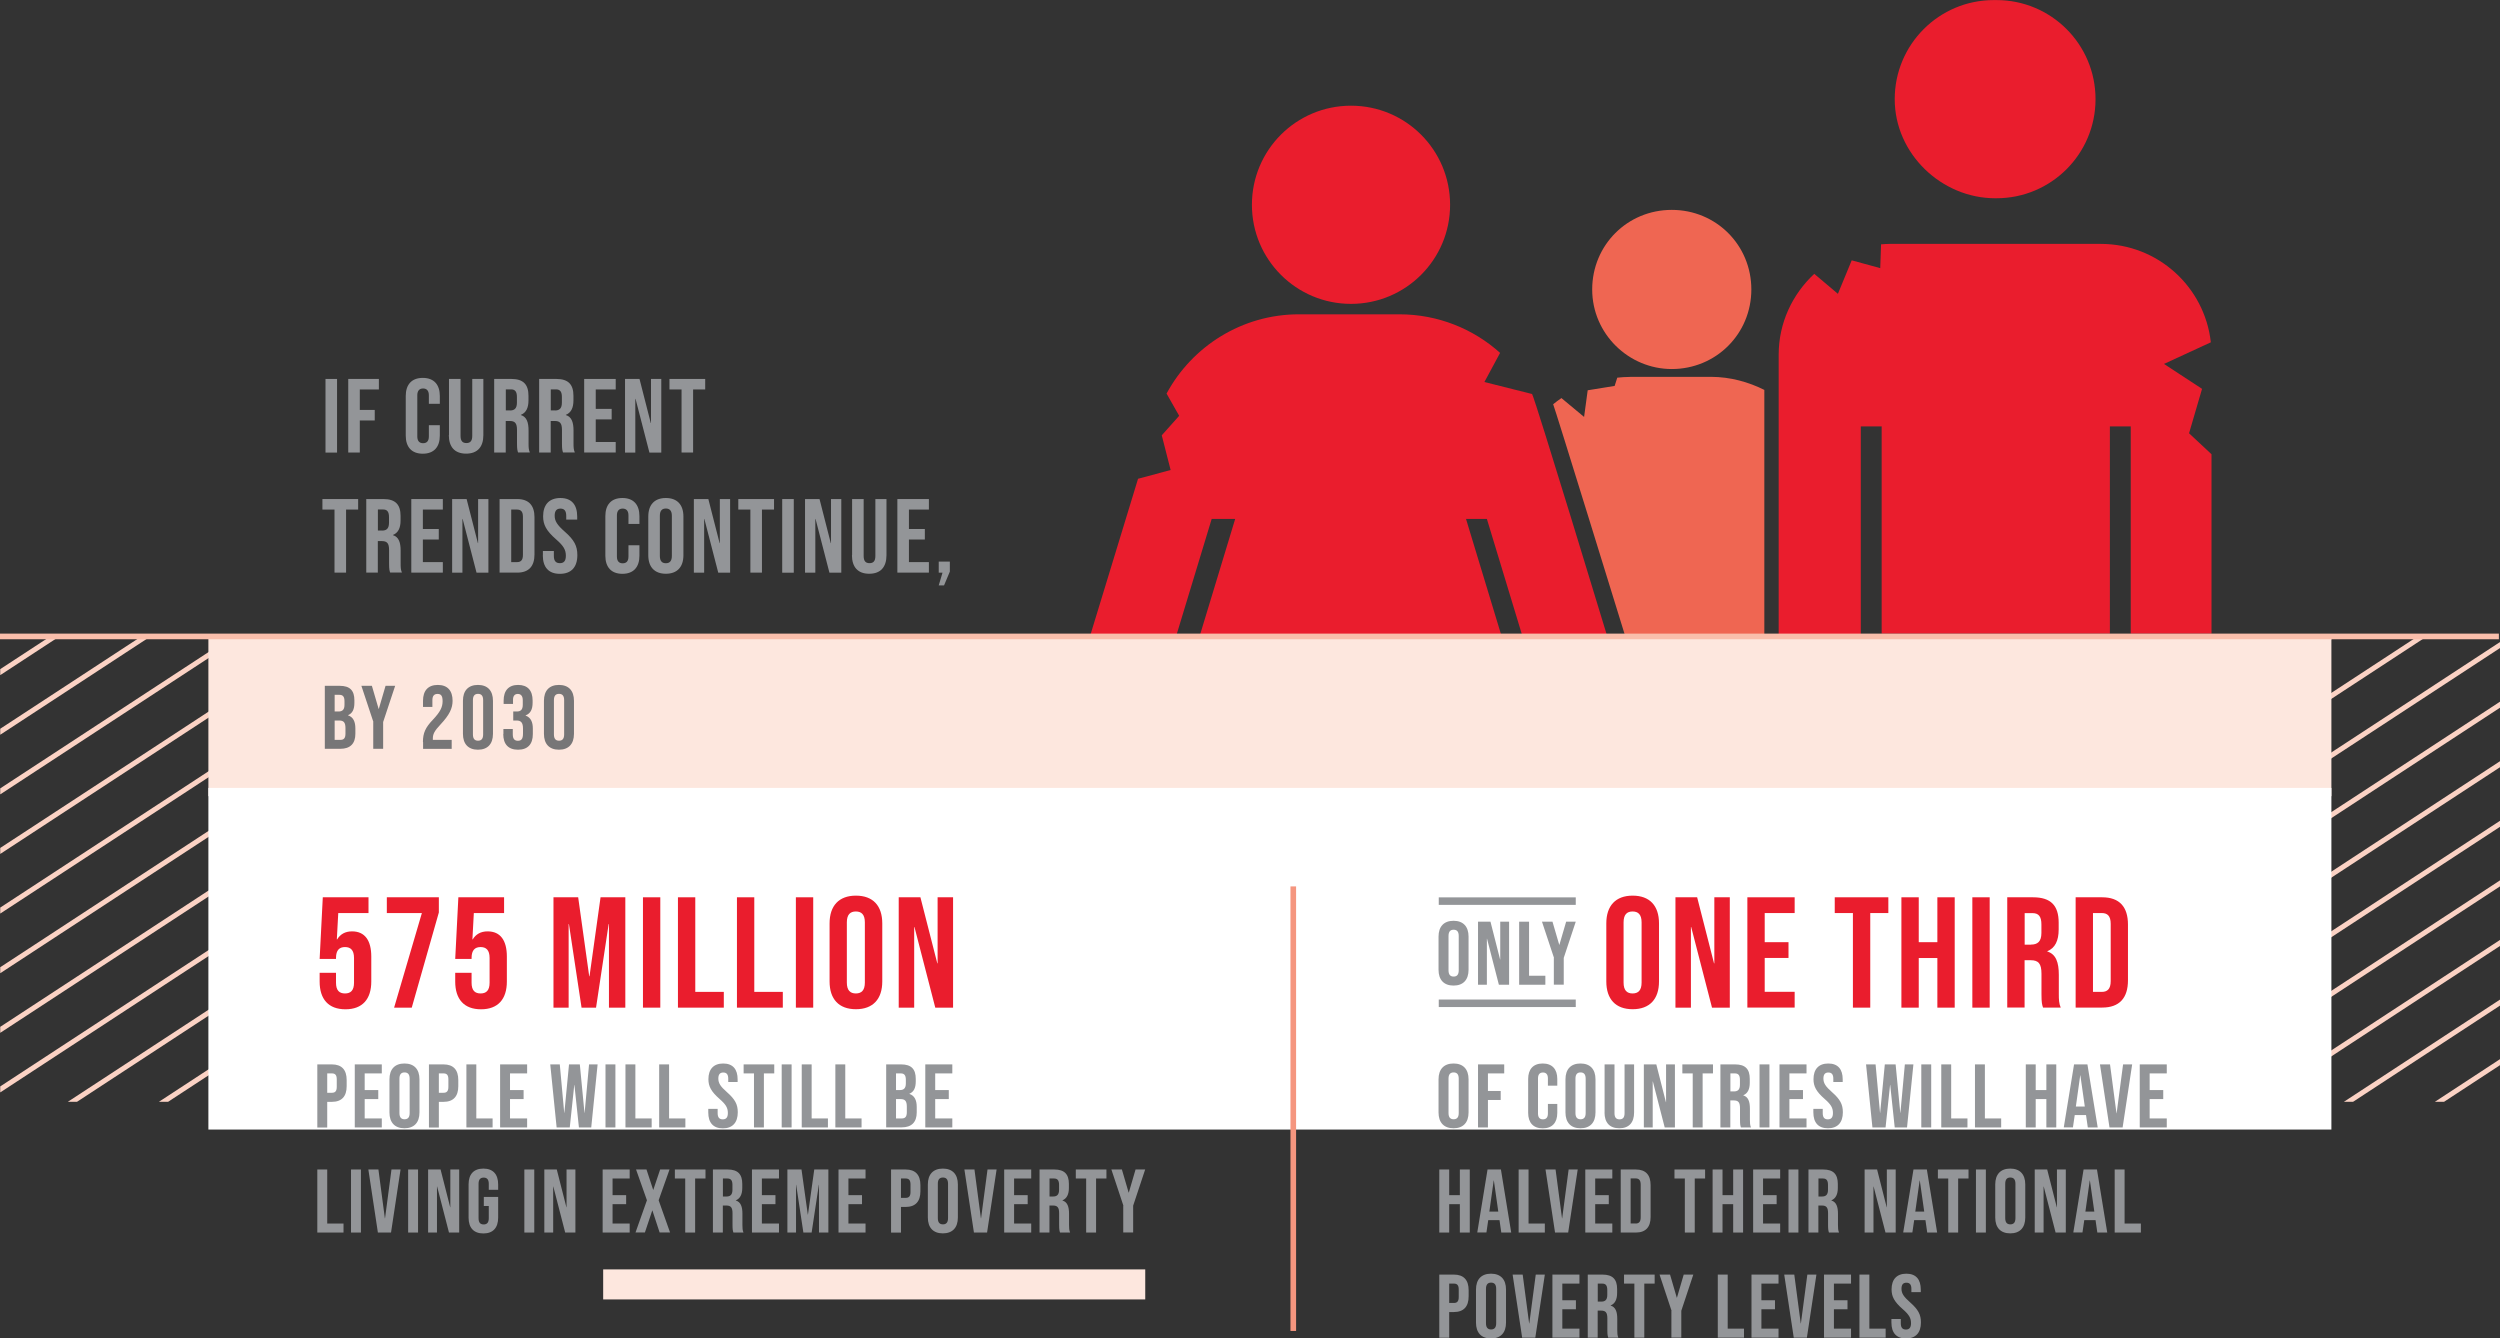 <?xml version="1.0" encoding="UTF-8"?>
<svg id="Layer_2" data-name="Layer 2" xmlns="http://www.w3.org/2000/svg" xmlns:xlink="http://www.w3.org/1999/xlink" viewBox="0 0 333.03 178.3">
  <rect x="0" y="0" width="333.03" height="178.3" fill="#333333" stroke="none"/>
  <defs>
    <style>
      .cls-1 {
        fill: #fff;
      }

      .cls-2 {
        fill: #939598;
      }

      .cls-3 {
        stroke: #f9beab;
      }

      .cls-3, .cls-4 {
        stroke-width: .75px;
      }

      .cls-3, .cls-4, .cls-5, .cls-6, .cls-7 {
        stroke-miterlimit: 10;
      }

      .cls-3, .cls-4, .cls-5, .cls-6, .cls-7, .cls-8 {
        fill: none;
      }

      .cls-4 {
        stroke: #f5967f;
      }

      .cls-5 {
        stroke: #939598;
      }

      .cls-9 {
        fill: #fde7de;
      }

      .cls-6 {
        stroke: #fbd2c4;
        stroke-width: .67px;
      }

      .cls-7 {
        stroke: #fde7de;
        stroke-width: 4px;
      }

      .cls-10 {
        fill: #777677;
      }

      .cls-11 {
        clip-path: url(#clippath);
      }

      .cls-12 {
        fill: #ea1d2d;
      }

      .cls-13 {
        fill: #ef6652;
      }
    </style>
    <clipPath id="clippath">
      <rect class="cls-8" x=".03" y="84.82" width="333" height="61.95"/>
    </clipPath>
  </defs>
  <g id="Layer_2-2" data-name="Layer 2">
    <g>
      <path class="cls-12" d="M265.77,26.41h.18c7.29,0,13.2-5.9,13.2-13.2s-5.9-13.2-13.2-13.2h-.35c-7.29,0-13.2,5.9-13.2,13.2,0,7.3,6.26,13.2,13.38,13.2Z"/>
      <path class="cls-12" d="M179.97,40.48c7.29,0,13.2-5.9,13.2-13.2s-5.9-13.2-13.2-13.2-13.2,5.9-13.2,13.2,5.91,13.2,13.2,13.2Z"/>
      <path class="cls-13" d="M222.7,49.16c5.9,0,10.6-4.69,10.6-10.6s-4.69-10.6-10.6-10.6-10.6,4.69-10.6,10.6,4.86,10.6,10.6,10.6Z"/>
      <path class="cls-13" d="M217.14,50.21c-.57,0-1.14,.04-1.7,.1l-.35,1.1-3.59,.58-.48,3.55-3.02-2.51c-.38,.26-.75,.53-1.1,.82,.18,.35,9.55,30.73,9.55,30.73h18.58V51.94c-2.08-1.04-4.52-1.74-7.12-1.74h-10.77Z"/>
      <path class="cls-12" d="M291.61,57.71l1.73-5.91-5.07-3.32,6.24-2.88c-.82-7.38-7.06-13.11-14.67-13.11h0s-28.14,0-28.14,0c-.38,0-.75,.03-1.12,.06l-.11,3.17-3.8-1.04-1.84,4.46-3.15-2.66c-2.89,2.69-4.74,6.51-4.74,10.77v37.34h10.94v-27.79h2.78v27.61h30.4v-27.61h2.78v27.61h10.76s0-23.9,0-23.9l-3-2.8Z"/>
      <path class="cls-12" d="M204.06,52.48l-6.32-1.59,2.09-3.88c-3.54-3.19-8.27-5.14-13.42-5.14h-13.38c-7.55,0-14.22,4.24-17.63,10.56l1.68,2.96-2.32,2.6,1.18,4.62-4.34,1.17-6.35,20.81h11.47l4.69-15.46h3.13l-4.69,15.46h40.13l-4.69-15.46h2.78l4.69,15.46h11.29s-9.45-31.12-9.96-32.11Z"/>
      <polygon class="cls-12" points="148.15 64.71 148.14 64.71 148.15 64.72 148.15 64.71"/>
    </g>
    <g id="line_bar" data-name="line bar">
      <g class="cls-11">
        <g>
          <line class="cls-6" x1="339.47" y1="176.96" x2="-1.34" y2="400.13"/>
          <line class="cls-6" x1="339.14" y1="169.24" x2="-1.67" y2="392.41"/>
          <line class="cls-6" x1="338.81" y1="161.51" x2="-2.01" y2="384.69"/>
          <line class="cls-6" x1="338.49" y1="153.79" x2="-2.34" y2="376.96"/>
          <line class="cls-6" x1="338.16" y1="146.07" x2="-2.68" y2="369.24"/>
          <line class="cls-6" x1="337.83" y1="138.35" x2="-3.02" y2="361.52"/>
          <line class="cls-6" x1="337.5" y1="130.63" x2="-3.35" y2="353.8"/>
          <line class="cls-6" x1="337.17" y1="122.9" x2="-3.69" y2="346.08"/>
          <line class="cls-6" x1="336.84" y1="115.18" x2="-4.02" y2="338.36"/>
          <line class="cls-6" x1="336.51" y1="107.46" x2="-4.36" y2="330.64"/>
          <line class="cls-6" x1="336.18" y1="99.74" x2="-4.69" y2="322.92"/>
          <line class="cls-6" x1="335.86" y1="92.02" x2="-5.03" y2="315.19"/>
          <line class="cls-6" x1="335.53" y1="84.29" x2="-5.36" y2="307.47"/>
          <line class="cls-6" x1="335.2" y1="76.57" x2="-5.7" y2="299.75"/>
          <line class="cls-6" x1="334.87" y1="68.85" x2="-6.04" y2="292.03"/>
          <line class="cls-6" x1="334.54" y1="61.13" x2="-6.37" y2="284.31"/>
          <line class="cls-6" x1="334.21" y1="53.41" x2="-6.71" y2="276.59"/>
          <line class="cls-6" x1="333.88" y1="45.68" x2="-7.04" y2="268.87"/>
          <line class="cls-6" x1="333.55" y1="37.96" x2="-7.38" y2="261.15"/>
          <line class="cls-6" x1="333.23" y1="30.24" x2="-7.71" y2="253.42"/>
          <line class="cls-6" x1="332.9" y1="22.52" x2="-8.05" y2="245.7"/>
          <line class="cls-6" x1="332.57" y1="14.8" x2="-8.38" y2="237.98"/>
          <line class="cls-6" x1="332.24" y1="7.08" x2="-8.72" y2="230.26"/>
          <line class="cls-6" x1="331.91" y1="-.65" x2="-9.06" y2="222.54"/>
          <line class="cls-6" x1="331.58" y1="-8.37" x2="-9.39" y2="214.82"/>
          <line class="cls-6" x1="331.25" y1="-16.09" x2="-9.73" y2="207.1"/>
          <line class="cls-6" x1="330.92" y1="-23.81" x2="-10.06" y2="199.38"/>
          <line class="cls-6" x1="330.6" y1="-31.53" x2="-10.4" y2="191.65"/>
          <line class="cls-6" x1="330.27" y1="-39.26" x2="-10.73" y2="183.93"/>
          <line class="cls-6" x1="329.94" y1="-46.98" x2="-11.07" y2="176.21"/>
          <line class="cls-6" x1="329.61" y1="-54.7" x2="-11.4" y2="168.49"/>
          <line class="cls-6" x1="329.28" y1="-62.42" x2="-11.74" y2="160.77"/>
          <line class="cls-6" x1="328.95" y1="-70.14" x2="-12.08" y2="153.05"/>
          <line class="cls-6" x1="328.62" y1="-77.87" x2="-12.41" y2="145.33"/>
          <line class="cls-6" x1="328.29" y1="-85.59" x2="-12.75" y2="137.61"/>
          <line class="cls-6" x1="327.96" y1="-93.31" x2="-13.08" y2="129.88"/>
          <line class="cls-6" x1="327.64" y1="-101.03" x2="-13.42" y2="122.16"/>
          <line class="cls-6" x1="327.31" y1="-108.75" x2="-13.75" y2="114.44"/>
          <line class="cls-6" x1="326.98" y1="-116.48" x2="-14.09" y2="106.72"/>
          <line class="cls-6" x1="326.65" y1="-124.2" x2="-14.43" y2="99"/>
          <line class="cls-6" x1="326.32" y1="-131.92" x2="-14.76" y2="91.28"/>
          <line class="cls-6" x1="325.99" y1="-139.64" x2="-15.1" y2="83.56"/>
          <line class="cls-6" x1="325.66" y1="-147.36" x2="-15.43" y2="75.83"/>
          <line class="cls-6" x1="325.33" y1="-155.09" x2="-15.77" y2="68.11"/>
        </g>
      </g>
    </g>
    <rect class="cls-9" x="27.76" y="84.82" width="282.81" height="21.24"/>
    <rect class="cls-1" x="27.76" y="104.96" width="282.81" height="45.51"/>
    <line class="cls-7" x1="80.35" y1="171.1" x2="152.56" y2="171.1"/>
    <g>
      <path class="cls-10" d="M43.27,91.36h1.99c1.37,0,1.95,.64,1.95,1.93v.34c0,.86-.26,1.4-.85,1.64v.02c.71,.24,.98,.86,.98,1.75v.72c0,1.29-.68,1.99-2,1.99h-2.07v-8.4Zm1.83,3.42c.49,0,.79-.22,.79-.89v-.47c0-.6-.2-.86-.67-.86h-.64v2.22h.52Zm.24,3.78c.44,0,.68-.2,.68-.83v-.73c0-.78-.25-1.02-.85-1.02h-.59v2.58h.76Z"/>
      <path class="cls-10" d="M49.74,96.18l-1.6-4.82h1.4l.9,3.08h.02l.9-3.08h1.28l-1.6,4.82v3.57h-1.32v-3.57Z"/>
      <path class="cls-10" d="M56.34,98.84c0-1.2,.34-1.93,1.32-2.96,1.01-1.07,1.3-1.7,1.3-2.48s-.26-.96-.68-.96-.68,.23-.68,.83v.9h-1.25v-.82c0-1.34,.67-2.11,1.97-2.11s1.97,.77,1.97,2.11c0,1-.41,1.88-1.63,3.18-.79,.84-1,1.26-1,1.85v.18h2.51v1.2h-3.81v-.91Z"/>
      <path class="cls-10" d="M61.67,97.76v-4.41c0-1.34,.71-2.11,2-2.11s2,.77,2,2.11v4.41c0,1.34-.71,2.11-2,2.11s-2-.77-2-2.11Zm2.69,.08v-4.58c0-.6-.26-.83-.68-.83s-.68,.23-.68,.83v4.58c0,.6,.26,.83,.68,.83s.68-.23,.68-.83Z"/>
      <path class="cls-10" d="M67.06,97.79v-.68h1.25v.74c0,.6,.26,.83,.68,.83s.68-.2,.68-.95v-.68c0-.78-.26-1.07-.86-1.07h-.44v-1.2h.48c.49,0,.79-.22,.79-.89v-.61c0-.6-.28-.84-.66-.84s-.64,.23-.64,.78v.55h-1.25v-.44c0-1.34,.67-2.09,1.93-2.09s1.93,.73,1.93,2.07v.3c0,.9-.29,1.45-.94,1.69v.02c.71,.26,.97,.88,.97,1.73v.74c0,1.34-.67,2.08-1.97,2.08s-1.97-.74-1.97-2.09Z"/>
      <path class="cls-10" d="M72.46,97.76v-4.41c0-1.34,.71-2.11,2-2.11s2,.77,2,2.11v4.41c0,1.34-.71,2.11-2,2.11s-2-.77-2-2.11Zm2.69,.08v-4.58c0-.6-.26-.83-.68-.83s-.68,.23-.68,.83v4.58c0,.6,.26,.83,.68,.83s.68-.23,.68-.83Z"/>
    </g>
    <g>
      <path class="cls-2" d="M43.36,50.48h1.54v9.81h-1.54v-9.81Z"/>
      <path class="cls-2" d="M46.39,50.48h4.08v1.4h-2.54v2.73h1.99v1.4h-1.99v4.27h-1.54v-9.81Z"/>
      <path class="cls-2" d="M54.05,58.02v-5.27c0-1.51,.78-2.41,2.27-2.41s2.27,.9,2.27,2.41v1.04h-1.46v-1.13c0-.64-.31-.91-.77-.91s-.77,.27-.77,.91v5.48c0,.64,.31,.9,.77,.9s.77-.25,.77-.9v-1.5h1.46v1.39c0,1.51-.78,2.41-2.27,2.41s-2.27-.9-2.27-2.41Z"/>
      <path class="cls-2" d="M59.81,57.96v-7.48h1.54v7.59c0,.7,.29,.95,.78,.95s.78-.25,.78-.95v-7.59h1.48v7.48c0,1.57-.78,2.47-2.3,2.47s-2.3-.9-2.3-2.47Z"/>
      <path class="cls-2" d="M65.84,50.48h2.28c1.6,0,2.28,.74,2.28,2.25v.6c0,1.01-.32,1.65-1.01,1.93v.03c.77,.24,1.02,.97,1.02,2.07v1.72c0,.48,.01,.83,.17,1.19h-1.57c-.08-.25-.14-.41-.14-1.2v-1.79c0-.91-.27-1.2-.97-1.2h-.53v4.2h-1.54v-9.81Zm2.1,4.2c.57,0,.92-.25,.92-1.04v-.76c0-.7-.24-1.01-.78-1.01h-.7v2.8h.56Z"/>
      <path class="cls-2" d="M71.83,50.48h2.28c1.6,0,2.28,.74,2.28,2.25v.6c0,1.01-.32,1.65-1.01,1.93v.03c.77,.24,1.02,.97,1.02,2.07v1.72c0,.48,.01,.83,.17,1.19h-1.57c-.08-.25-.14-.41-.14-1.2v-1.79c0-.91-.27-1.2-.97-1.2h-.53v4.2h-1.54v-9.81Zm2.1,4.2c.57,0,.92-.25,.92-1.04v-.76c0-.7-.24-1.01-.78-1.01h-.7v2.8h.56Z"/>
      <path class="cls-2" d="M77.82,50.48h4.2v1.4h-2.66v2.59h2.12v1.4h-2.12v3.01h2.66v1.4h-4.2v-9.81Z"/>
      <path class="cls-2" d="M83.26,50.48h1.93l1.5,5.87h.03v-5.87h1.37v9.81h-1.58l-1.85-7.16h-.03v7.16h-1.37v-9.81Z"/>
      <path class="cls-2" d="M90.79,51.88h-1.61v-1.4h4.76v1.4h-1.61v8.4h-1.54v-8.4Z"/>
      <path class="cls-2" d="M44.56,67.88h-1.61v-1.4h4.76v1.4h-1.61v8.4h-1.54v-8.4Z"/>
      <path class="cls-2" d="M48.8,66.48h2.28c1.6,0,2.28,.74,2.28,2.25v.6c0,1.01-.32,1.65-1.01,1.93v.03c.77,.24,1.02,.97,1.02,2.07v1.72c0,.48,.01,.83,.17,1.19h-1.57c-.08-.25-.14-.41-.14-1.2v-1.79c0-.91-.27-1.2-.97-1.2h-.53v4.2h-1.54v-9.81Zm2.1,4.2c.57,0,.92-.25,.92-1.04v-.76c0-.7-.24-1.01-.78-1.01h-.7v2.8h.56Z"/>
      <path class="cls-2" d="M54.79,66.48h4.2v1.4h-2.66v2.59h2.12v1.4h-2.12v3.01h2.66v1.4h-4.2v-9.81Z"/>
      <path class="cls-2" d="M60.23,66.48h1.93l1.5,5.87h.03v-5.87h1.37v9.81h-1.58l-1.85-7.16h-.03v7.16h-1.37v-9.81Z"/>
      <path class="cls-2" d="M66.55,66.48h2.35c1.54,0,2.3,.85,2.3,2.42v4.96c0,1.57-.76,2.42-2.3,2.42h-2.35v-9.81Zm2.33,8.4c.49,0,.78-.25,.78-.95v-5.1c0-.7-.29-.95-.78-.95h-.78v7h.78Z"/>
      <path class="cls-2" d="M72.32,73.96v-.56h1.46v.67c0,.7,.31,.95,.8,.95s.8-.25,.8-.98c0-.81-.31-1.33-1.32-2.21-1.29-1.13-1.71-1.93-1.71-3.05,0-1.54,.8-2.44,2.3-2.44s2.24,.9,2.24,2.47v.41h-1.46v-.5c0-.7-.28-.97-.77-.97s-.77,.27-.77,.94c0,.71,.32,1.23,1.33,2.12,1.29,1.13,1.69,1.92,1.69,3.14,0,1.6-.81,2.49-2.33,2.49s-2.27-.9-2.27-2.47Z"/>
      <path class="cls-2" d="M80.64,74.02v-5.27c0-1.51,.78-2.41,2.27-2.41s2.27,.9,2.27,2.41v1.04h-1.46v-1.13c0-.64-.31-.91-.77-.91s-.77,.27-.77,.91v5.48c0,.64,.31,.9,.77,.9s.77-.25,.77-.9v-1.5h1.46v1.39c0,1.51-.78,2.41-2.27,2.41s-2.27-.9-2.27-2.41Z"/>
      <path class="cls-2" d="M86.36,73.96v-5.15c0-1.57,.83-2.47,2.34-2.47s2.34,.9,2.34,2.47v5.15c0,1.57-.83,2.47-2.34,2.47s-2.34-.9-2.34-2.47Zm3.14,.1v-5.35c0-.7-.31-.97-.8-.97s-.8,.27-.8,.97v5.35c0,.7,.31,.97,.8,.97s.8-.27,.8-.97Z"/>
      <path class="cls-2" d="M92.43,66.48h1.93l1.5,5.87h.03v-5.87h1.37v9.81h-1.58l-1.85-7.16h-.03v7.16h-1.37v-9.81Z"/>
      <path class="cls-2" d="M99.96,67.88h-1.61v-1.4h4.76v1.4h-1.61v8.4h-1.54v-8.4Z"/>
      <path class="cls-2" d="M104.2,66.48h1.54v9.81h-1.54v-9.81Z"/>
      <path class="cls-2" d="M107.24,66.48h1.93l1.5,5.87h.03v-5.87h1.37v9.81h-1.58l-1.85-7.16h-.03v7.16h-1.37v-9.81Z"/>
      <path class="cls-2" d="M113.51,73.96v-7.48h1.54v7.59c0,.7,.29,.95,.78,.95s.78-.25,.78-.95v-7.59h1.48v7.48c0,1.57-.78,2.47-2.3,2.47s-2.3-.9-2.3-2.47Z"/>
      <path class="cls-2" d="M119.54,66.48h4.2v1.4h-2.66v2.59h2.12v1.4h-2.12v3.01h2.66v1.4h-4.2v-9.81Z"/>
      <path class="cls-2" d="M125.55,76.29h-.5v-1.48h1.48v1.33l-.77,1.84h-.71l.5-1.68Z"/>
    </g>
    <g id="Element_1">
      <line class="cls-3" y1="84.78" x2="332.88" y2="84.78"/>
    </g>
    <g>
      <path class="cls-12" d="M42.58,130.74v-1.15h2.18v1.32c0,1.05,.46,1.43,1.2,1.43s1.2-.38,1.2-1.43v-3.3c0-1.05-.46-1.45-1.2-1.45s-1.2,.4-1.2,1.45v.13h-2.18l.42-8.21h6.09v2.1h-4.03l-.19,3.51h.04c.42-.69,1.07-1.07,1.99-1.07,1.7,0,2.56,1.2,2.56,3.36v3.32c0,2.35-1.18,3.7-3.44,3.7s-3.44-1.34-3.44-3.7Z"/>
      <path class="cls-12" d="M56.19,121.63h-4.66v-2.1h6.93v2.02l-3.61,12.68h-2.35l3.7-12.6Z"/>
      <path class="cls-12" d="M60.64,130.74v-1.15h2.18v1.32c0,1.05,.46,1.43,1.2,1.43s1.2-.38,1.2-1.43v-3.3c0-1.05-.46-1.45-1.2-1.45s-1.2,.4-1.2,1.45v.13h-2.18l.42-8.21h6.09v2.1h-4.03l-.19,3.51h.04c.42-.69,1.07-1.07,1.99-1.07,1.7,0,2.56,1.2,2.56,3.36v3.32c0,2.35-1.18,3.7-3.44,3.7s-3.44-1.34-3.44-3.7Z"/>
      <path class="cls-12" d="M73.72,119.53h3.3l1.47,10.52h.04l1.47-10.52h3.3v14.7h-2.18v-11.13h-.04l-1.68,11.13h-1.93l-1.68-11.13h-.04v11.13h-2.02v-14.7Z"/>
      <path class="cls-12" d="M85.65,119.53h2.31v14.7h-2.31v-14.7Z"/>
      <path class="cls-12" d="M90.31,119.53h2.31v12.6h3.8v2.1h-6.11v-14.7Z"/>
      <path class="cls-12" d="M98.17,119.53h2.31v12.6h3.8v2.1h-6.11v-14.7Z"/>
      <path class="cls-12" d="M106.02,119.53h2.31v14.7h-2.31v-14.7Z"/>
      <path class="cls-12" d="M110.51,130.74v-7.73c0-2.35,1.24-3.7,3.51-3.7s3.51,1.34,3.51,3.7v7.73c0,2.35-1.24,3.7-3.51,3.7s-3.51-1.34-3.51-3.7Zm4.7,.15v-8.02c0-1.05-.46-1.45-1.2-1.45s-1.2,.4-1.2,1.45v8.02c0,1.05,.46,1.45,1.2,1.45s1.2-.4,1.2-1.45Z"/>
      <path class="cls-12" d="M119.71,119.53h2.9l2.25,8.8h.04v-8.8h2.06v14.7h-2.37l-2.77-10.73h-.04v10.73h-2.06v-14.7Z"/>
    </g>
    <g>
      <path class="cls-2" d="M42.27,141.79h1.94c1.32,0,1.97,.73,1.97,2.08v.83c0,1.34-.65,2.08-1.97,2.08h-.62v3.42h-1.32v-8.4Zm1.94,3.78c.42,0,.65-.19,.65-.79v-1c0-.6-.23-.79-.65-.79h-.62v2.58h.62Z"/>
      <path class="cls-2" d="M47.26,141.79h3.6v1.2h-2.28v2.22h1.81v1.2h-1.81v2.58h2.28v1.2h-3.6v-8.4Z"/>
      <path class="cls-2" d="M51.88,148.19v-4.41c0-1.34,.71-2.11,2-2.11s2,.77,2,2.11v4.41c0,1.34-.71,2.11-2,2.11s-2-.77-2-2.11Zm2.69,.08v-4.58c0-.6-.26-.83-.68-.83s-.68,.23-.68,.83v4.58c0,.6,.26,.83,.68,.83s.68-.23,.68-.83Z"/>
      <path class="cls-2" d="M57.14,141.79h1.94c1.32,0,1.97,.73,1.97,2.08v.83c0,1.34-.65,2.08-1.97,2.08h-.62v3.42h-1.32v-8.4Zm1.94,3.78c.42,0,.65-.19,.65-.79v-1c0-.6-.23-.79-.65-.79h-.62v2.58h.62Z"/>
      <path class="cls-2" d="M62.13,141.79h1.32v7.2h2.17v1.2h-3.49v-8.4Z"/>
      <path class="cls-2" d="M66.62,141.79h3.6v1.2h-2.28v2.22h1.81v1.2h-1.81v2.58h2.28v1.2h-3.6v-8.4Z"/>
      <path class="cls-2" d="M73.3,141.79h1.27l.59,6.45h.02l.62-6.45h1.44l.62,6.45h.02l.59-6.45h1.14l-.85,8.4h-1.64l-.6-5.66h-.02l-.6,5.66h-1.75l-.85-8.4Z"/>
      <path class="cls-2" d="M80.66,141.79h1.32v8.4h-1.32v-8.4Z"/>
      <path class="cls-2" d="M83.32,141.79h1.32v7.2h2.17v1.2h-3.49v-8.4Z"/>
      <path class="cls-2" d="M87.81,141.79h1.32v7.2h2.17v1.2h-3.49v-8.4Z"/>
      <path class="cls-2" d="M94.35,148.19v-.48h1.25v.58c0,.6,.26,.82,.68,.82s.68-.22,.68-.84c0-.7-.26-1.14-1.13-1.9-1.1-.97-1.46-1.66-1.46-2.61,0-1.32,.68-2.09,1.97-2.09s1.92,.77,1.92,2.11v.35h-1.25v-.43c0-.6-.24-.83-.66-.83s-.66,.23-.66,.8c0,.61,.28,1.06,1.14,1.81,1.1,.97,1.45,1.64,1.45,2.69,0,1.37-.7,2.14-1.99,2.14s-1.94-.77-1.94-2.11Z"/>
      <path class="cls-2" d="M100.44,142.99h-1.38v-1.2h4.08v1.2h-1.38v7.2h-1.32v-7.2Z"/>
      <path class="cls-2" d="M104.13,141.79h1.32v8.4h-1.32v-8.4Z"/>
      <path class="cls-2" d="M106.8,141.79h1.32v7.2h2.17v1.2h-3.49v-8.4Z"/>
      <path class="cls-2" d="M111.28,141.79h1.32v7.2h2.17v1.2h-3.49v-8.4Z"/>
      <path class="cls-2" d="M118.05,141.79h1.99c1.37,0,1.95,.64,1.95,1.93v.34c0,.86-.26,1.4-.85,1.64v.02c.71,.24,.98,.86,.98,1.75v.72c0,1.29-.68,1.99-2,1.99h-2.07v-8.4Zm1.83,3.42c.49,0,.79-.22,.79-.89v-.47c0-.6-.2-.86-.67-.86h-.64v2.22h.52Zm.24,3.78c.44,0,.68-.2,.68-.83v-.73c0-.78-.25-1.02-.85-1.02h-.59v2.58h.76Z"/>
      <path class="cls-2" d="M123.26,141.79h3.6v1.2h-2.28v2.22h1.81v1.2h-1.81v2.58h2.28v1.2h-3.6v-8.4Z"/>
      <path class="cls-2" d="M42.27,155.79h1.32v7.2h2.17v1.2h-3.49v-8.4Z"/>
      <path class="cls-2" d="M46.76,155.79h1.32v8.4h-1.32v-8.4Z"/>
      <path class="cls-2" d="M49.08,155.79h1.33l.86,6.51h.02l.86-6.51h1.21l-1.27,8.4h-1.75l-1.27-8.4Z"/>
      <path class="cls-2" d="M54.37,155.79h1.32v8.4h-1.32v-8.4Z"/>
      <path class="cls-2" d="M57.03,155.79h1.66l1.28,5.03h.02v-5.03h1.18v8.4h-1.36l-1.58-6.13h-.02v6.13h-1.18v-8.4Z"/>
      <path class="cls-2" d="M62.42,162.19v-4.41c0-1.34,.67-2.11,1.97-2.11s1.97,.77,1.97,2.11v.72h-1.25v-.8c0-.6-.26-.83-.68-.83s-.68,.23-.68,.83v4.59c0,.6,.26,.82,.68,.82s.68-.22,.68-.82v-1.64h-.66v-1.2h1.91v2.75c0,1.34-.67,2.11-1.97,2.11s-1.97-.77-1.97-2.11Z"/>
      <path class="cls-2" d="M69.85,155.79h1.32v8.4h-1.32v-8.4Z"/>
      <path class="cls-2" d="M72.51,155.79h1.66l1.28,5.03h.02v-5.03h1.18v8.4h-1.36l-1.58-6.13h-.02v6.13h-1.18v-8.4Z"/>
      <path class="cls-2" d="M80.28,155.79h3.6v1.2h-2.28v2.22h1.81v1.2h-1.81v2.58h2.28v1.2h-3.6v-8.4Z"/>
      <path class="cls-2" d="M86.18,159.89l-1.45-4.1h1.39l.89,2.71h.02l.91-2.71h1.25l-1.45,4.1,1.52,4.29h-1.39l-.96-2.93h-.02l-.98,2.93h-1.25l1.52-4.29Z"/>
      <path class="cls-2" d="M91.28,156.99h-1.38v-1.2h4.08v1.2h-1.38v7.2h-1.32v-7.2Z"/>
      <path class="cls-2" d="M94.98,155.79h1.95c1.37,0,1.95,.64,1.95,1.93v.52c0,.86-.28,1.42-.86,1.66v.02c.66,.2,.88,.83,.88,1.77v1.48c0,.41,.01,.71,.14,1.02h-1.34c-.07-.22-.12-.35-.12-1.03v-1.54c0-.78-.23-1.03-.83-1.03h-.46v3.6h-1.32v-8.4Zm1.8,3.6c.49,0,.79-.22,.79-.89v-.65c0-.6-.2-.86-.67-.86h-.6v2.4h.48Z"/>
      <path class="cls-2" d="M100.17,155.79h3.6v1.2h-2.28v2.22h1.81v1.2h-1.81v2.58h2.28v1.2h-3.6v-8.4Z"/>
      <path class="cls-2" d="M104.89,155.79h1.88l.84,6.01h.02l.84-6.01h1.88v8.4h-1.25v-6.36h-.02l-.96,6.36h-1.1l-.96-6.36h-.02v6.36h-1.15v-8.4Z"/>
      <path class="cls-2" d="M111.7,155.79h3.6v1.2h-2.28v2.22h1.81v1.2h-1.81v2.58h2.28v1.2h-3.6v-8.4Z"/>
      <path class="cls-2" d="M118.7,155.79h1.94c1.32,0,1.97,.73,1.97,2.08v.83c0,1.34-.65,2.08-1.97,2.08h-.62v3.42h-1.32v-8.4Zm1.94,3.78c.42,0,.65-.19,.65-.79v-1c0-.6-.23-.79-.65-.79h-.62v2.58h.62Z"/>
      <path class="cls-2" d="M123.6,162.19v-4.41c0-1.34,.71-2.11,2-2.11s2,.77,2,2.11v4.41c0,1.34-.71,2.11-2,2.11s-2-.77-2-2.11Zm2.69,.08v-4.58c0-.6-.26-.83-.68-.83s-.68,.23-.68,.83v4.58c0,.6,.26,.83,.68,.83s.68-.23,.68-.83Z"/>
      <path class="cls-2" d="M128.48,155.79h1.33l.86,6.51h.02l.86-6.51h1.21l-1.27,8.4h-1.75l-1.27-8.4Z"/>
      <path class="cls-2" d="M133.77,155.79h3.6v1.2h-2.28v2.22h1.81v1.2h-1.81v2.58h2.28v1.2h-3.6v-8.4Z"/>
      <path class="cls-2" d="M138.49,155.79h1.95c1.37,0,1.95,.64,1.95,1.93v.52c0,.86-.28,1.42-.86,1.66v.02c.66,.2,.88,.83,.88,1.77v1.48c0,.41,.01,.71,.14,1.02h-1.34c-.07-.22-.12-.35-.12-1.03v-1.54c0-.78-.23-1.03-.83-1.03h-.46v3.6h-1.32v-8.4Zm1.8,3.6c.49,0,.79-.22,.79-.89v-.65c0-.6-.2-.86-.67-.86h-.6v2.4h.48Z"/>
      <path class="cls-2" d="M144.69,156.99h-1.38v-1.2h4.08v1.2h-1.38v7.2h-1.32v-7.2Z"/>
      <path class="cls-2" d="M149.65,160.61l-1.6-4.82h1.4l.9,3.08h.02l.9-3.08h1.28l-1.6,4.82v3.57h-1.32v-3.57Z"/>
    </g>
    <line class="cls-4" x1="172.28" y1="118.08" x2="172.28" y2="177.3"/>
    <g>
      <g>
        <path class="cls-2" d="M191.63,148.19v-4.41c0-1.34,.71-2.11,2-2.11s2,.77,2,2.11v4.41c0,1.34-.71,2.11-2,2.11s-2-.77-2-2.11Zm2.69,.08v-4.58c0-.6-.26-.83-.68-.83s-.68,.23-.68,.83v4.58c0,.6,.26,.83,.68,.83s.68-.23,.68-.83Z"/>
        <path class="cls-2" d="M196.89,141.79h3.49v1.2h-2.17v2.34h1.7v1.2h-1.7v3.66h-1.32v-8.4Z"/>
        <path class="cls-2" d="M203.57,148.24v-4.51c0-1.29,.67-2.06,1.94-2.06s1.94,.77,1.94,2.06v.89h-1.25v-.97c0-.55-.26-.78-.66-.78s-.66,.23-.66,.78v4.69c0,.55,.26,.77,.66,.77s.66-.22,.66-.77v-1.28h1.25v1.19c0,1.3-.67,2.06-1.94,2.06s-1.94-.77-1.94-2.06Z"/>
        <path class="cls-2" d="M208.54,148.19v-4.41c0-1.34,.71-2.11,2-2.11s2,.77,2,2.11v4.41c0,1.34-.71,2.11-2,2.11s-2-.77-2-2.11Zm2.69,.08v-4.58c0-.6-.26-.83-.68-.83s-.68,.23-.68,.83v4.58c0,.6,.26,.83,.68,.83s.68-.23,.68-.83Z"/>
        <path class="cls-2" d="M213.75,148.19v-6.4h1.32v6.5c0,.6,.25,.82,.67,.82s.67-.22,.67-.82v-6.5h1.27v6.4c0,1.34-.67,2.11-1.97,2.11s-1.97-.77-1.97-2.11Z"/>
        <path class="cls-2" d="M218.98,141.79h1.66l1.28,5.03h.02v-5.03h1.18v8.4h-1.36l-1.58-6.13h-.02v6.13h-1.18v-8.4Z"/>
        <path class="cls-2" d="M225.49,142.99h-1.38v-1.2h4.08v1.2h-1.38v7.2h-1.32v-7.2Z"/>
        <path class="cls-2" d="M229.19,141.79h1.95c1.37,0,1.95,.64,1.95,1.93v.52c0,.86-.28,1.42-.86,1.66v.02c.66,.2,.88,.83,.88,1.77v1.48c0,.41,.01,.71,.14,1.02h-1.34c-.07-.22-.12-.35-.12-1.03v-1.54c0-.78-.23-1.03-.83-1.03h-.46v3.6h-1.32v-8.4Zm1.8,3.6c.49,0,.79-.22,.79-.89v-.65c0-.6-.2-.86-.67-.86h-.6v2.4h.48Z"/>
        <path class="cls-2" d="M234.39,141.79h1.32v8.4h-1.32v-8.4Z"/>
        <path class="cls-2" d="M237.05,141.79h3.6v1.2h-2.28v2.22h1.81v1.2h-1.81v2.58h2.28v1.2h-3.6v-8.4Z"/>
        <path class="cls-2" d="M241.56,148.19v-.48h1.25v.58c0,.6,.26,.82,.68,.82s.68-.22,.68-.84c0-.7-.26-1.14-1.13-1.9-1.1-.97-1.46-1.65-1.46-2.61,0-1.32,.68-2.09,1.97-2.09s1.92,.77,1.92,2.11v.35h-1.25v-.43c0-.6-.24-.83-.66-.83s-.66,.23-.66,.8c0,.61,.28,1.06,1.14,1.81,1.1,.97,1.45,1.64,1.45,2.69,0,1.37-.7,2.13-1.99,2.13s-1.94-.77-1.94-2.11Z"/>
        <path class="cls-2" d="M248.58,141.79h1.27l.59,6.45h.02l.62-6.45h1.44l.62,6.45h.02l.59-6.45h1.14l-.85,8.4h-1.64l-.6-5.66h-.02l-.6,5.66h-1.75l-.85-8.4Z"/>
        <path class="cls-2" d="M255.94,141.79h1.32v8.4h-1.32v-8.4Z"/>
        <path class="cls-2" d="M258.6,141.79h1.32v7.2h2.17v1.2h-3.49v-8.4Z"/>
        <path class="cls-2" d="M263.09,141.79h1.32v7.2h2.17v1.2h-3.49v-8.4Z"/>
        <path class="cls-2" d="M269.86,141.79h1.32v3.42h1.42v-3.42h1.32v8.4h-1.32v-3.78h-1.42v3.78h-1.32v-8.4Z"/>
        <path class="cls-2" d="M276.28,141.79h1.79l1.37,8.4h-1.32l-.24-1.67v.02h-1.5l-.24,1.64h-1.22l1.37-8.4Zm1.44,5.61l-.59-4.15h-.02l-.58,4.15h1.19Z"/>
        <path class="cls-2" d="M279.75,141.79h1.33l.86,6.51h.02l.86-6.51h1.21l-1.27,8.4h-1.75l-1.27-8.4Z"/>
        <path class="cls-2" d="M285.04,141.79h3.6v1.2h-2.28v2.22h1.81v1.2h-1.81v2.58h2.28v1.2h-3.6v-8.4Z"/>
        <path class="cls-2" d="M191.73,155.79h1.32v3.42h1.42v-3.42h1.32v8.4h-1.32v-3.78h-1.42v3.78h-1.32v-8.4Z"/>
        <path class="cls-2" d="M198.15,155.79h1.79l1.37,8.4h-1.32l-.24-1.67v.02h-1.5l-.24,1.64h-1.22l1.37-8.4Zm1.44,5.61l-.59-4.15h-.02l-.58,4.15h1.19Z"/>
        <path class="cls-2" d="M202.3,155.79h1.32v7.2h2.17v1.2h-3.49v-8.4Z"/>
        <path class="cls-2" d="M205.89,155.79h1.33l.86,6.51h.02l.86-6.51h1.21l-1.27,8.4h-1.75l-1.27-8.4Z"/>
        <path class="cls-2" d="M211.18,155.79h3.6v1.2h-2.28v2.22h1.81v1.2h-1.81v2.58h2.28v1.2h-3.6v-8.4Z"/>
        <path class="cls-2" d="M215.9,155.79h2.01c1.32,0,1.97,.73,1.97,2.08v4.25c0,1.34-.65,2.07-1.97,2.07h-2.01v-8.4Zm1.99,7.2c.42,0,.67-.22,.67-.82v-4.37c0-.6-.25-.82-.67-.82h-.67v6h.67Z"/>
        <path class="cls-2" d="M224.44,156.99h-1.38v-1.2h4.08v1.2h-1.38v7.2h-1.32v-7.2Z"/>
        <path class="cls-2" d="M228.14,155.79h1.32v3.42h1.42v-3.42h1.32v8.4h-1.32v-3.78h-1.42v3.78h-1.32v-8.4Z"/>
        <path class="cls-2" d="M233.54,155.79h3.6v1.2h-2.28v2.22h1.81v1.2h-1.81v2.58h2.28v1.2h-3.6v-8.4Z"/>
        <path class="cls-2" d="M238.25,155.79h1.32v8.4h-1.32v-8.4Z"/>
        <path class="cls-2" d="M240.92,155.79h1.95c1.37,0,1.95,.64,1.95,1.93v.52c0,.86-.28,1.42-.86,1.66v.02c.66,.2,.88,.83,.88,1.77v1.48c0,.41,.01,.71,.14,1.02h-1.34c-.07-.22-.12-.35-.12-1.03v-1.54c0-.78-.23-1.03-.83-1.03h-.46v3.6h-1.32v-8.4Zm1.8,3.6c.49,0,.79-.22,.79-.89v-.65c0-.6-.2-.86-.67-.86h-.6v2.4h.48Z"/>
        <path class="cls-2" d="M248.39,155.79h1.66l1.28,5.03h.02v-5.03h1.18v8.4h-1.36l-1.58-6.13h-.02v6.13h-1.18v-8.4Z"/>
        <path class="cls-2" d="M254.89,155.79h1.79l1.37,8.4h-1.32l-.24-1.67v.02h-1.5l-.24,1.64h-1.22l1.37-8.4Zm1.44,5.61l-.59-4.15h-.02l-.58,4.15h1.19Z"/>
        <path class="cls-2" d="M259.53,156.99h-1.38v-1.2h4.08v1.2h-1.38v7.2h-1.32v-7.2Z"/>
        <path class="cls-2" d="M263.22,155.79h1.32v8.4h-1.32v-8.4Z"/>
        <path class="cls-2" d="M265.79,162.19v-4.41c0-1.34,.71-2.11,2-2.11s2,.77,2,2.11v4.41c0,1.34-.71,2.11-2,2.11s-2-.77-2-2.11Zm2.69,.08v-4.58c0-.6-.26-.83-.68-.83s-.68,.23-.68,.83v4.58c0,.6,.26,.83,.68,.83s.68-.23,.68-.83Z"/>
        <path class="cls-2" d="M271.05,155.79h1.66l1.28,5.03h.02v-5.03h1.18v8.4h-1.36l-1.58-6.13h-.02v6.13h-1.18v-8.4Z"/>
        <path class="cls-2" d="M277.55,155.79h1.79l1.37,8.4h-1.32l-.24-1.67v.02h-1.5l-.24,1.64h-1.22l1.37-8.4Zm1.44,5.61l-.59-4.15h-.02l-.58,4.15h1.19Z"/>
        <path class="cls-2" d="M281.7,155.79h1.32v7.2h2.17v1.2h-3.49v-8.4Z"/>
        <path class="cls-2" d="M191.73,169.79h1.94c1.32,0,1.97,.73,1.97,2.08v.83c0,1.34-.65,2.08-1.97,2.08h-.62v3.42h-1.32v-8.4Zm1.94,3.78c.42,0,.65-.19,.65-.79v-1c0-.6-.23-.79-.65-.79h-.62v2.58h.62Z"/>
        <path class="cls-2" d="M196.62,176.19v-4.41c0-1.34,.71-2.11,2-2.11s2,.77,2,2.11v4.41c0,1.34-.71,2.11-2,2.11s-2-.77-2-2.11Zm2.69,.08v-4.58c0-.6-.26-.83-.68-.83s-.68,.23-.68,.83v4.58c0,.6,.26,.83,.68,.83s.68-.23,.68-.83Z"/>
        <path class="cls-2" d="M201.51,169.79h1.33l.86,6.51h.02l.86-6.51h1.21l-1.27,8.4h-1.75l-1.27-8.4Z"/>
        <path class="cls-2" d="M206.8,169.79h3.6v1.2h-2.28v2.22h1.81v1.2h-1.81v2.58h2.28v1.2h-3.6v-8.4Z"/>
        <path class="cls-2" d="M211.52,169.79h1.95c1.37,0,1.95,.64,1.95,1.93v.52c0,.86-.28,1.42-.86,1.66v.02c.66,.2,.88,.83,.88,1.77v1.48c0,.41,.01,.71,.14,1.02h-1.34c-.07-.22-.12-.35-.12-1.03v-1.54c0-.78-.23-1.03-.83-1.03h-.46v3.6h-1.32v-8.4Zm1.8,3.6c.49,0,.79-.22,.79-.89v-.65c0-.6-.2-.86-.67-.86h-.6v2.4h.48Z"/>
        <path class="cls-2" d="M217.72,170.99h-1.38v-1.2h4.08v1.2h-1.38v7.2h-1.32v-7.2Z"/>
        <path class="cls-2" d="M222.67,174.61l-1.6-4.82h1.4l.9,3.08h.02l.9-3.08h1.28l-1.6,4.82v3.57h-1.32v-3.57Z"/>
        <path class="cls-2" d="M228.83,169.79h1.32v7.2h2.17v1.2h-3.49v-8.4Z"/>
        <path class="cls-2" d="M233.32,169.79h3.6v1.2h-2.28v2.22h1.81v1.2h-1.81v2.58h2.28v1.2h-3.6v-8.4Z"/>
        <path class="cls-2" d="M237.69,169.79h1.33l.86,6.51h.02l.86-6.51h1.21l-1.27,8.4h-1.75l-1.27-8.4Z"/>
        <path class="cls-2" d="M242.98,169.79h3.6v1.2h-2.28v2.22h1.81v1.2h-1.81v2.58h2.28v1.2h-3.6v-8.4Z"/>
        <path class="cls-2" d="M247.7,169.79h1.32v7.2h2.17v1.2h-3.49v-8.4Z"/>
        <path class="cls-2" d="M251.96,176.19v-.48h1.25v.58c0,.6,.26,.82,.68,.82s.68-.22,.68-.84c0-.7-.26-1.14-1.13-1.9-1.1-.97-1.46-1.65-1.46-2.61,0-1.32,.68-2.09,1.97-2.09s1.92,.77,1.92,2.11v.35h-1.25v-.43c0-.6-.24-.83-.66-.83s-.66,.23-.66,.8c0,.61,.28,1.06,1.14,1.81,1.1,.97,1.45,1.64,1.45,2.69,0,1.37-.7,2.13-1.99,2.13s-1.94-.77-1.94-2.11Z"/>
      </g>
      <g>
        <line id="line" class="cls-5" x1="191.66" y1="120.04" x2="209.91" y2="120.04"/>
        <line id="line-2" data-name="line" class="cls-5" x1="191.66" y1="133.65" x2="209.91" y2="133.65"/>
        <g>
          <path class="cls-12" d="M213.98,130.74v-7.73c0-2.35,1.24-3.7,3.51-3.7s3.51,1.34,3.51,3.7v7.73c0,2.35-1.24,3.7-3.51,3.7s-3.51-1.34-3.51-3.7Zm4.7,.15v-8.02c0-1.05-.46-1.45-1.2-1.45s-1.2,.4-1.2,1.45v8.02c0,1.05,.46,1.45,1.2,1.45s1.2-.4,1.2-1.45Z"/>
          <path class="cls-12" d="M223.18,119.53h2.9l2.25,8.8h.04v-8.8h2.06v14.7h-2.37l-2.77-10.73h-.04v10.73h-2.06v-14.7Z"/>
          <path class="cls-12" d="M232.77,119.53h6.3v2.1h-3.99v3.88h3.17v2.1h-3.17v4.51h3.99v2.1h-6.3v-14.7Z"/>
          <path class="cls-12" d="M246.82,121.63h-2.41v-2.1h7.14v2.1h-2.41v12.6h-2.31v-12.6Z"/>
          <path class="cls-12" d="M253.29,119.53h2.31v5.98h2.48v-5.98h2.31v14.7h-2.31v-6.61h-2.48v6.61h-2.31v-14.7Z"/>
          <path class="cls-12" d="M262.74,119.53h2.31v14.7h-2.31v-14.7Z"/>
          <path class="cls-12" d="M267.4,119.53h3.42c2.39,0,3.42,1.11,3.42,3.38v.9c0,1.51-.48,2.48-1.51,2.9v.04c1.15,.36,1.53,1.45,1.53,3.11v2.58c0,.71,.02,1.24,.25,1.78h-2.35c-.13-.38-.21-.61-.21-1.81v-2.69c0-1.36-.4-1.81-1.45-1.81h-.8v6.3h-2.31v-14.7Zm3.15,6.3c.86,0,1.39-.38,1.39-1.55v-1.13c0-1.05-.36-1.51-1.18-1.51h-1.05v4.2h.84Z"/>
          <path class="cls-12" d="M276.5,119.53h3.53c2.31,0,3.44,1.28,3.44,3.63v7.43c0,2.35-1.13,3.63-3.44,3.63h-3.53v-14.7Zm3.49,12.6c.73,0,1.18-.38,1.18-1.43v-7.64c0-1.05-.44-1.43-1.18-1.43h-1.18v10.5h1.18Z"/>
        </g>
        <g>
          <path class="cls-2" d="M191.63,129.18v-4.41c0-1.34,.71-2.11,2-2.11s2,.77,2,2.11v4.41c0,1.34-.71,2.11-2,2.11s-2-.77-2-2.11Zm2.69,.08v-4.58c0-.6-.26-.83-.68-.83s-.68,.23-.68,.83v4.58c0,.6,.26,.83,.68,.83s.68-.23,.68-.83Z"/>
          <path class="cls-2" d="M196.89,122.78h1.66l1.28,5.03h.02v-5.03h1.18v8.4h-1.36l-1.58-6.13h-.02v6.13h-1.18v-8.4Z"/>
          <path class="cls-2" d="M202.37,122.78h1.32v7.2h2.17v1.2h-3.49v-8.4Z"/>
          <path class="cls-2" d="M207.01,127.6l-1.6-4.82h1.4l.9,3.08h.02l.9-3.08h1.28l-1.6,4.82v3.57h-1.32v-3.57Z"/>
        </g>
      </g>
    </g>
  </g>
</svg>